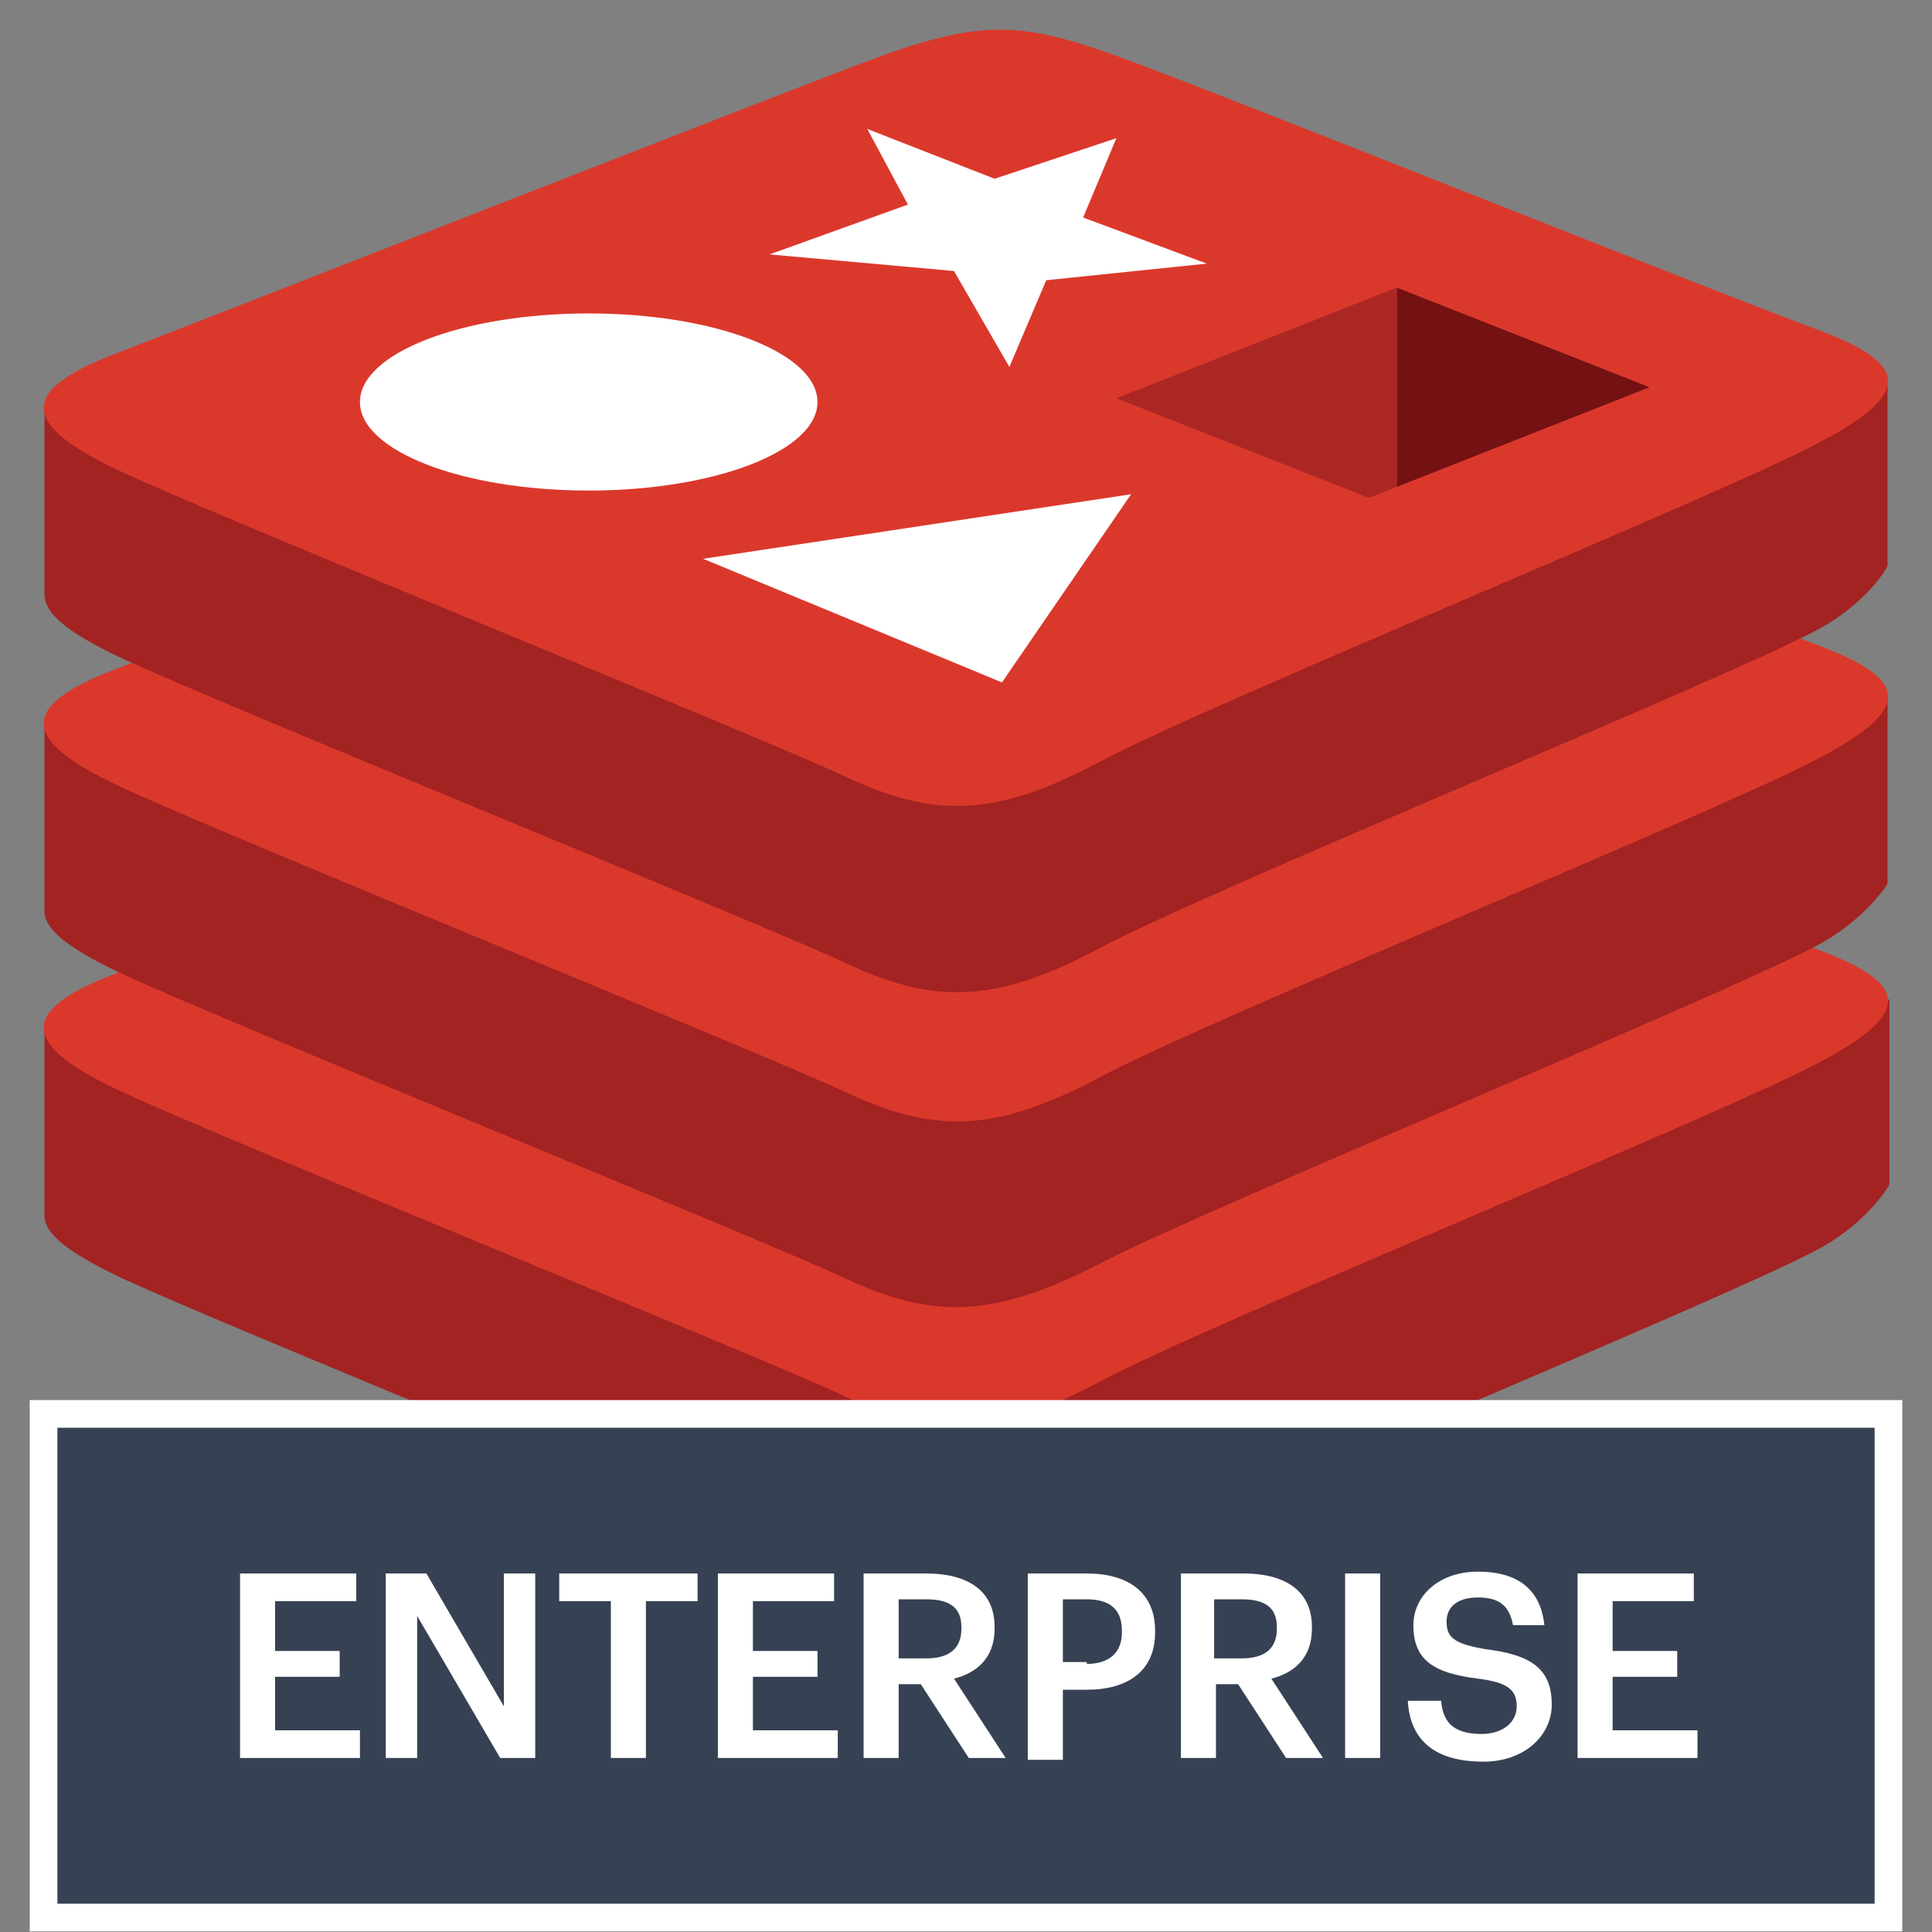 <svg width="65" height="65" viewBox="0 0 65 65" fill="none" xmlns="http://www.w3.org/2000/svg">
<rect x="0" y="0" width="65" height="65" fill="#808080" stroke="none"/>
<path d="M61.083 42.076C57.793 43.814 40.6 50.828 37 52.752C33.4 54.676 31.352 54.614 28.434 53.249C25.517 51.883 7.269 44.497 3.979 42.945C2.303 42.138 1.497 41.518 1.497 40.897V34.566C1.497 34.566 25.269 29.414 29.117 27.987C32.965 26.559 34.269 26.559 37.559 27.738C40.848 28.918 60.338 32.456 63.566 33.635V39.842C63.566 39.904 62.759 41.207 61.083 42.076Z" fill="#A22322"/>
<path d="M61.083 35.807C57.793 37.545 40.6 44.559 37 46.483C33.4 48.407 31.352 48.345 28.435 46.98C25.517 45.614 7.269 38.228 3.979 36.676C0.69 35.125 0.628 34.007 3.855 32.766C7.083 31.525 25.269 24.387 29.055 23.021C32.842 21.656 34.269 21.532 37.497 22.773C40.724 24.014 57.793 30.718 61.021 31.897C64.248 33.076 64.435 34.069 61.083 35.807Z" fill="#DB382C"/>
<path d="M61.083 31.835C57.793 33.573 40.6 40.649 37 42.511C33.4 44.373 31.352 44.373 28.434 43.007C25.517 41.642 7.269 34.256 3.979 32.704C2.303 31.897 1.497 31.276 1.497 30.656V24.387C1.497 24.387 25.269 19.235 29.055 17.869C32.841 16.504 34.207 16.442 37.497 17.621C40.786 18.8 60.276 22.338 63.504 23.518V29.725C63.566 29.663 62.759 30.966 61.083 31.835Z" fill="#A22322"/>
<path d="M61.083 25.566C57.793 27.304 40.6 34.318 37 36.242C33.4 38.166 31.352 38.104 28.435 36.738C25.517 35.373 7.269 27.987 3.979 26.435C0.69 24.883 0.628 23.766 3.855 22.525C7.083 21.283 25.269 14.083 29.055 12.718C32.842 11.352 34.207 11.29 37.497 12.47C40.786 13.649 57.793 20.476 61.021 21.656C64.248 22.835 64.435 23.828 61.083 25.566Z" fill="#DB382C"/>
<path d="M61.083 21.221C57.793 22.959 40.6 29.973 37 31.897C33.4 33.821 31.352 33.759 28.434 32.394C25.517 31.028 7.269 23.642 3.979 22.09C2.303 21.283 1.497 20.663 1.497 19.98V13.711C1.497 13.711 25.269 8.559 29.055 7.132C32.841 5.704 34.207 5.704 37.497 6.883C40.786 8.063 60.276 11.601 63.504 12.78V18.987C63.566 19.049 62.759 20.352 61.083 21.221Z" fill="#A22322"/>
<path d="M61.083 14.952C57.793 16.69 40.6 23.704 37 25.628C33.4 27.552 31.352 27.49 28.435 26.125C25.517 24.759 7.269 17.373 3.979 15.821C0.69 14.27 0.628 13.152 3.855 11.911C7.083 10.669 25.269 3.532 29.055 2.104C32.842 0.676 34.207 0.676 37.497 1.856C40.786 3.035 57.793 9.863 61.021 11.042C64.248 12.221 64.435 13.214 61.083 14.952Z" fill="#DB382C"/>
<path d="M33.462 6.014L37.559 4.649L36.441 7.318L40.6 8.869L35.2 9.428L33.959 12.345L32.096 9.118L25.89 8.559L30.545 6.883L29.179 4.338L33.462 6.014Z" fill="white"/>
<path d="M33.71 22.959L23.655 18.8L38.055 16.628L33.71 22.959Z" fill="white"/>
<path d="M19.807 16.504C24.058 16.504 27.503 15.17 27.503 13.525C27.503 11.879 24.058 10.545 19.807 10.545C15.556 10.545 12.11 11.879 12.11 13.525C12.11 15.17 15.556 16.504 19.807 16.504Z" fill="white"/>
<path d="M46.993 9.676L55.497 13.028L46.993 16.38V9.676Z" fill="#741113"/>
<path d="M46.993 9.676V16.38L46.062 16.752L37.559 13.4L46.993 9.676Z" fill="#AB2724"/>
<path d="M1.497 47.6H63.566V64.545H1.497V47.6Z" fill="#364253"/>
<path d="M64 64.98H1V47.104H64V64.98ZM1.931 64.049H63.069V48.035H1.931V64.049Z" fill="white"/>
<path d="M8.076 52.938H11.986V53.87H9.255V55.545H11.428V56.414H9.255V58.214H12.11V59.145H8.076V52.938Z" fill="white"/>
<path d="M12.979 52.938H14.345L16.952 57.407V52.938H18.007V59.145H16.828L14.035 54.366V59.145H12.979V52.938Z" fill="white"/>
<path d="M20.552 53.869H18.814V52.938H23.469V53.869H21.731V59.145H20.552V53.869Z" fill="white"/>
<path d="M24.152 52.938H28.062V53.869H25.331V55.545H27.504V56.414H25.331V58.214H28.186V59.145H24.152V52.938Z" fill="white"/>
<path d="M29.055 52.938H31.166C32.531 52.938 33.462 53.497 33.462 54.738V54.8C33.462 55.794 32.841 56.29 32.097 56.476L33.834 59.145H32.593L30.979 56.663H30.235V59.145H29.055V52.938ZM31.166 55.794C31.91 55.794 32.345 55.483 32.345 54.8V54.738C32.345 54.056 31.91 53.807 31.166 53.807H30.235V55.794H31.166Z" fill="white"/>
<path d="M34.579 52.938H36.566C37.931 52.938 38.862 53.559 38.862 54.862V54.925C38.862 56.228 37.931 56.849 36.566 56.849H35.759V59.207H34.579V52.938ZM36.566 55.98C37.31 55.98 37.745 55.607 37.745 54.925V54.862C37.745 54.118 37.31 53.807 36.566 53.807H35.759V55.918H36.566V55.98Z" fill="white"/>
<path d="M39.731 52.938H41.842C43.207 52.938 44.138 53.497 44.138 54.738V54.8C44.138 55.794 43.517 56.29 42.773 56.476L44.511 59.145H43.269L41.655 56.663H40.91V59.145H39.731V52.938ZM41.779 55.794C42.524 55.794 42.959 55.483 42.959 54.8V54.738C42.959 54.056 42.524 53.807 41.779 53.807H40.848V55.794H41.779Z" fill="white"/>
<path d="M45.255 52.938H46.434V59.145H45.255V52.938Z" fill="white"/>
<path d="M47.365 57.221H48.483C48.545 57.842 48.793 58.338 49.848 58.338C50.531 58.338 51.028 57.966 51.028 57.407C51.028 56.849 50.717 56.6 49.724 56.476C48.234 56.29 47.552 55.856 47.552 54.676C47.552 53.683 48.421 52.876 49.724 52.876C51.09 52.876 51.834 53.497 51.959 54.676H50.903C50.779 53.994 50.407 53.745 49.724 53.745C49.041 53.745 48.669 54.056 48.669 54.552C48.669 55.049 48.855 55.297 49.972 55.483C51.462 55.669 52.207 56.104 52.207 57.345C52.207 58.401 51.276 59.269 49.91 59.269C48.11 59.269 47.428 58.401 47.365 57.221Z" fill="white"/>
<path d="M53.076 52.938H56.986V53.869H54.255V55.545H56.428V56.414H54.255V58.214H57.11V59.145H53.076V52.938Z" fill="white"/>
</svg>

